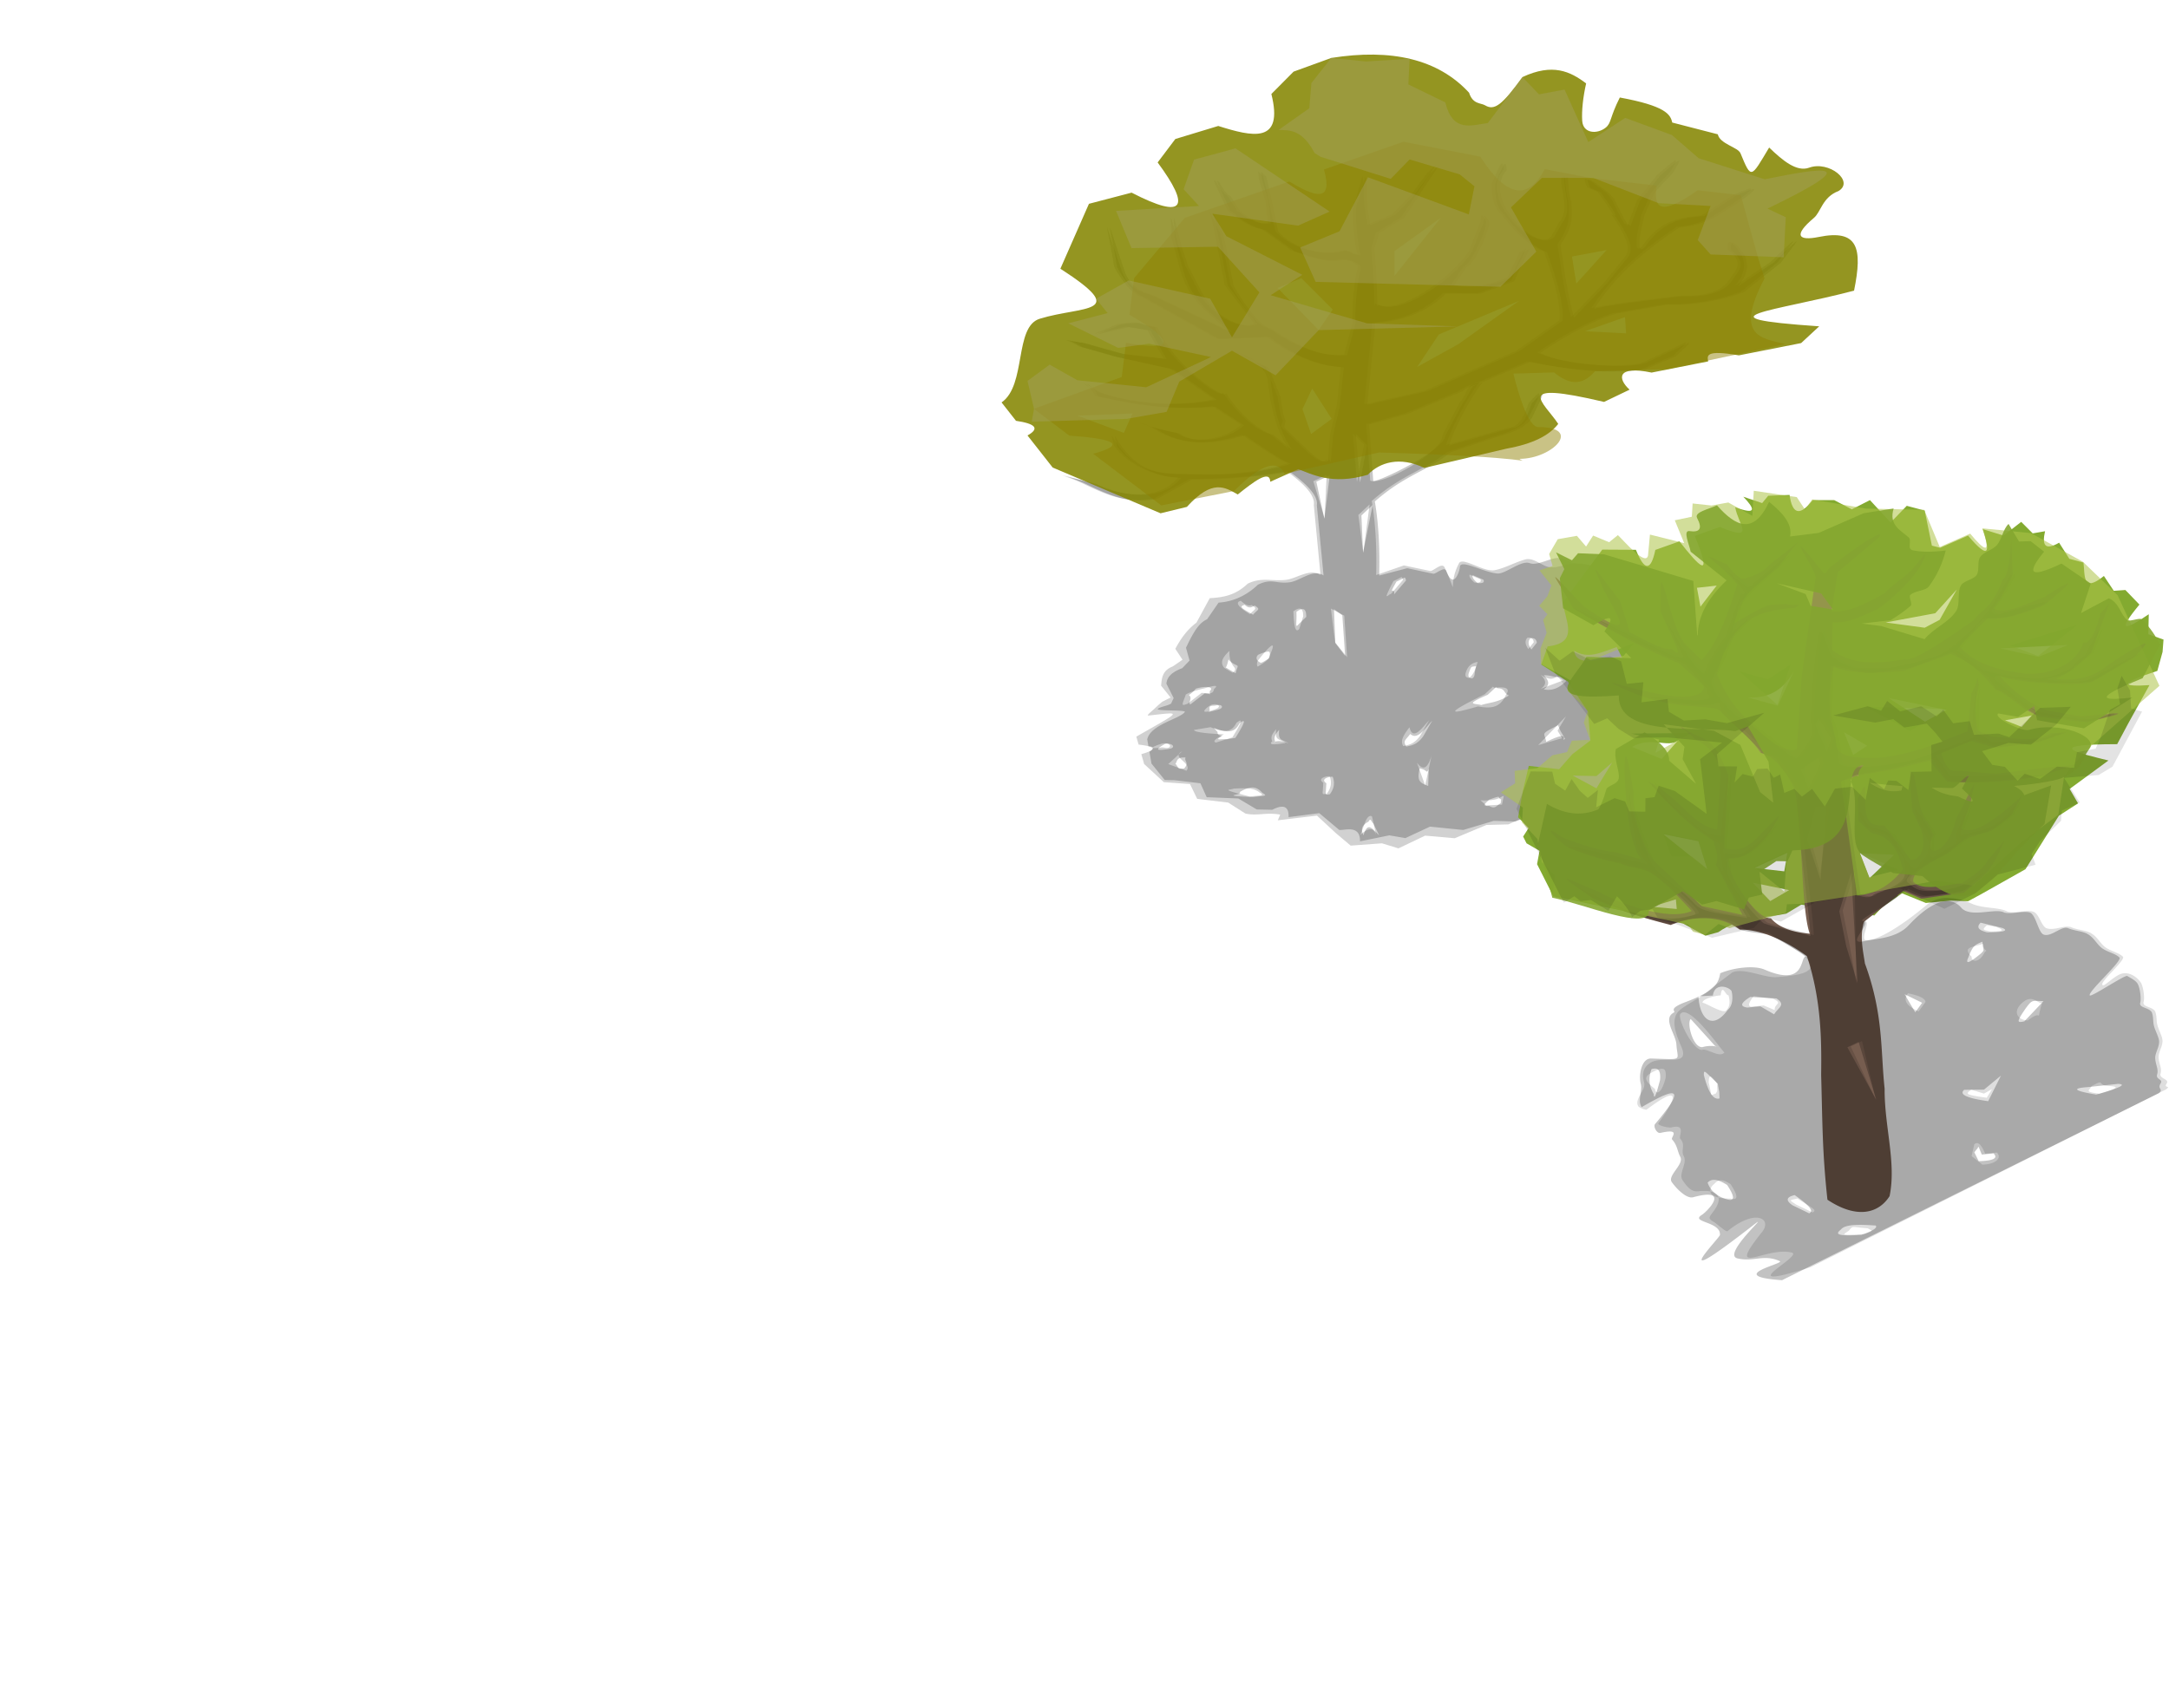 <svg width="1200" height="945" xml:space="preserve" style="fill-rule:evenodd;clip-rule:evenodd;stroke-linejoin:round;stroke-miterlimit:2" xmlns="http://www.w3.org/2000/svg"><g style="display:inline"><g style="clip-rule:evenodd;fill-rule:evenodd;stroke-linejoin:round;stroke-miterlimit:2"><path d="M831.326 443.433c-3.072-2.967-4.707-2.169 5.416 2.966 19.45 6.743 45.367 8.016 63.601 3.815l-23.883-16.752-31.119-6.904-19.32-5.458c-8.795-5.238-11.5-3.929 1.753-2.111l21.644 6.077 23.307 2.696-8.997-15.785-11.867-1.93-17.324 3.991 9.872-4.13c3.033-1.649 6.315-1.715 9.349-1.928 3.399-.239 3.905-.45 7.305.915l6.822 1.452c7.541 19.747 37.617 41.048 37.617 36.165 7.888 11.967 18.297 20.914 26.186 23.152l10.634 8.481c-5.903-7.932-9.975-20.136-11.907-37.332-.235-4.498-3.068-8.346-8.018-11.665l-9.825-4.945c3.844 1.506 7.145 3.148 9.825 4.945l6.785 3.416 6.585 16.161c2.973 21.881 3.883 7.421 1.981 16.815l13.313 12.781c13.25 12.609 10.419 1.423 12.425 6.536l1.39-15.328 3.676-15.923 2.214-21.303c-12.875-.325-28.182-6.642-41.057-16.696l-11.716.534-16.036.566-41.752-23.233c-4.408-1.686-9.24-6.344-14.864-16.543-4.152-26.149-7.852-32.702 4.785 3.885 3.742 8.166 11.122 10.59 14.864 11.459l43.851 20.552-14.894-13.315c-6.677-7.51-10.044-12.291-13.19-25.097l-3.703-13.698c.359-10.725-2.474-19.633 4.125 5.296l3.413 10.131 7.566 14.586c7.827 15.288 24.127 20.709 30.734 17.716l-16.358-21.259-4.234-22.237-2.205-11.013c-1.854-8.908-4.352-12.505 3.71 4.136l1.627 7.047 4.369 22.075c6.692 11.471 15.084 23.11 20.548 23.53 14.96 10.209 28.515 16.119 42.234 14.861l4.62-17.466c-.106-11.017.645-21.132 2.971-30.933-.444-2.23-4.517-3.925-8.487-4.391-10.636 2.207-20.126-2.151-28.329-4.808l-16.264-11.735c-4.888-.958-10.673-3.487-19.091-10.623l-7.383-16.001c.722-2.361 2.836 5.492 7.675 8.312l5.074 7.991c5.829 4.672 11.572 7.848 16.967 6.781l-1.139-11.6-3.788-12.873c.029-4.374-2.024-5.479 2.473-1.304l2.839 12.441 3.717 17.735c9.029 10.329 26.5 13.596 35.052 11.144 6.945-1.012 3.688.76 10.633 2.181-2.293-7.291-3.903-29.894-1.367-29.55l3.953-14.201c1.389 5.78.373 8.953.997 16.524l1.724 10.539 13.918-5.924 10.202-10.585 8.74-11.881 5.25-5.02-19.37 29.177-13.971 8.561-2.524 8.522c2.285 28.881 1.061 34.825 2.127 30.81 12.828 7.448 43.478-15.814 51.798-28.968l6.33-16.078c.82-1.869-.36-7.161 3.15-.621 1.22 1.22-6.6 22.346-12.5 25.189l-6.77 9.916c10.18 2.087 23.88-.273 31.16-4.115l6.82-13.897 3.54-1.901-8.34 17.832-18.53 6.852-19.21-.113c-10.55 10.482-24.82 15.482-39.022 16.234l-4.481 45.368 33.143-7.497 50.67-22.019 24.1-16.962c.96-7.643-2.14-20.589-8.49-37.969-8.64-3.711-14.83-9.588-23.48-20.596-2.24-2.299-5.48-5.214-5.29-17.255 4.94-11.202 5.95-14.079 6.47-7.641-14.58 15.98 17.56 46.606 26.29 36.973l4.58-8.058c5.52-6.455.76-16.749.96-24.534l2.01-.507c.49 5.835.78 10.762 1.92 13.703.74 9.649.53 14.13-6.03 23.779 1.93 11.038 2.76 22.257 7.52 40.375l18.52-19.373 10.15-12.661c2.66-3.295 6.57-6.461-6.46-24.883 3.16 2.207-3.07-6.152-7.43-12.407l-5.81-2.538c-3.53-7.872-.01-5.002 10.56 3.001l2.85 3.372c9.8 20.311 6.59 11.117 8.77 15.042l5.28-14.107 11.4-14.285c12.66-11.018 11.88-9.758 6.88-1.351l-10.21 10.866-5.44 12.407c-4.37 17.149-3.2 20.734-.22 18.297 8.44-12.12 16.41-16.488 33.36-17.663l17.42-11.288c9.18-3.943 17.13-7.077-.43 4.95-7.47 3.994-13.52 11.079-30.73 12.638-29.37 19.365-40.36 34.663-47.25 44.943 15.23-3.059 34.4-4.987 48.42-6.83 13.17.443 23.98-1.664 28.87-10.277 1.47-2.59 8.32-7.591-1.66-15.348-.63-6.864 2.33-4.747 7.79 3.426 2.2 6.149 1.02 10.724-4.07 16.873l19.85-13.345c18.78-17.993 13.52-12.82 4.01.123l-20.41 16.26c-14.85 5.462-30.89 7.487-42.07 6.868l-28.82 5.079c-14.91 4.516-31.71 14.758-41.76 21.701 14.34 7.3 50.15 8.793 58.41 5.452l12.52-5.841c13.21-5.905 15.59-8.628 4.1 2.228l-17.18 7.279c-21.62 2.634-40.57.482-63.42-4.181l-26.11 11.081c-.63.808-1.34 1.685-2.1 2.626-6.6 9.672-13.68 22.937-16.75 32.609l34.38-9.585c6.33-.459 8.58-6.176 11.39-13.69 6.4-6.995 8.73-9.126 1.02 5.939-2.74 7.245-12.68 10.468-19.83 12.421l-26.38 8.759c-12.02 10.056-24.71 12.183-41.611 27.08 2.29 13.375 2.785 28.424 2.406 40.996l15.375-5.317 14.55 3.064c1.68.219 6.51-4.994 7.92-1.988 8.55 18.226 1.05 10.652 8.03-2.316 1.94-3.611 13.39 4.87 19.47 3.894 5.29-.847 12.09-4.676 17.26-5.989 4.6-1.166 8.98 3.635 13.32 4.305 4.32.666 10.16-2.157 14.57-2.172 5.6-.018 9.85 2.582 16.21 1.702l34.01 35.063-35.8 91.036-36.24 9.641-15.53 7.042-12.15.323-17.54 7.342-16.35-1.439-14.77 7.047-9.11-2.797-17.309 1.279-8.096-6.818-10.572-9.794-21.648 2.598 1.328-3.138c-7.999-1.431-12.654.874-19.248-.594l-9.515-6.067-17.172-2.066-3.97-8.21-14.474-1.022-10.897-10.048-1.559-5.449c7.43-2.134 9.627-4.028-1.518-5.305l-1.258-4.398c25.569-14.636 25.69-13.724 6.786-11.684-1.632.176 2.119-2.635 3.453-3.954 1.224-1.21 2.6-2.427 4.125-3.674l4.606-2.33-5.272-6.579c.424-3.64.381-8.3 6.475-10.632l5.383-3.691-3.974-6.053c2.971-5.551 6.529-10.631 11.669-14.446l7.378-13.568c7.001-.428 14.002-1.337 21.003-8.037 7.732-3.811 13.78-1.122 21.403-2.141 5.738-.767 13.044-6.505 18.864-2.678l-3.701-38.678c.804-5.349-5.187-11.598-14.965-18.711-15.48 2.597-34.051 4.331-53.941 4.282l-19.297 10.738c-15.564 2.843-25.285-1.381-39.632-8.271-5.29-2.459-10.395-4.166-12.249-4.75h-.001c-1.039-.304-.915-.289.001 0 1.827.534 7.25 2.052 18.276 4.798 16.713 8.049 36.779 8.978 46.744-3.44-11.803.168-27.28-6.509-35.435-17.286-2.298-10.494-1.625-4.223 5.778 3.802 10.6 12.42 24.728 11.328 34.112 11.582 20.621.818 40.146-.576 56.358-5.931-3.548-.73-14.104-7.902-25.589-15.687-16.532 5.039-33.064 6.934-49.596-3.862-8.152-3.501-8.827-3.106-3.142-1.311 3.383 1.069 9.017 2.634 16.666 4.169 9.266 6.836 27.547 3.193 35.596-4.565l-15.752-10.215c-23.173 2.026-41.717-.487-64.89-5.758a16.944 16.944 0 0 0-3.556-4.977zm150.322 247.913c4.578-4.342 7.328-3.985 8.667 0l-2.261-10.174c-1.196-.859-2.392.073-3.588 2.525zm78.312-16.769-8.72.475-3.19-2.83c10.96.381 10.8-2.235 12.88-2.409zm-139.468-4.444c5.785-.805 8.747-.328 5.198-2.338-3.366-2.802-8.834-2.304-14.131-2.073-2.39 1.014-8.374-.002 8.933 4.411zm44.137-11.194c-1.135-.336-7.375.969-3.54 3.538l-.278 4.39c-.418 2.781.751 1.713 2.146 1.773 2.297-2.944 2.989-6.155 1.672-9.701zm56.361-11.42c-1.8 5.628-3.99 9.344-8.11 3.844l4.57 12.626zm-139.876-.703c-.809 2.716 7.285 5.54 4.268 9.016l-10.078-3.674 5.81-5.342c.168-.563.717-1.121 1.827-1.68zm-9.73-5.846c1.127-.348 2.846-.489 3.997.087 1.15.575 1.228 1.47.173 1.998s-2.722-.259-3.997-.087c-8.599 1.163-3.895-.848-.173-1.998zm133.906 1.229c-1.96-3.269.84-6.855 3.47-10.43 1.93 8.089 7.26-.143 10.86-3.799l-4.94 8.536c-3.34 4.625-6.36 5.055-9.39 5.693zm90.09-16.491-15.4 15.955 13.2-3.807-2.48-4.176zm-162.53 13.825c-2.522 2.303 1.77 1.88 7.348.942-3.51-2.482-5.934-1.007-5.202-7.554-1.776 2.011-3.353 4.059-2.146 6.612zm-19.845-10.169c-1.895 3.657-4.625 6.48-14.286 2.371l-9.113 1.513c-.542 1.829 16.511 2.439 16.511 2.439-5.577 2.889-6.156 4.112-4.353 4.541l9.004-2.836c6.459-10.294 5.28-10.403 2.237-8.028zm-14.288-9.793c1.203-.601 2.984-.688 3.974-.192.991.495.819 1.385-.384 1.987-1.203.601-5.868 2.249-6.858 1.754-.991-.495 2.065-2.947 3.268-3.549zm151.653-6.034c-26.72 13.176-15.14 9.946-3.68 6.718 6.21 1.091 12.13 1.351 15.4-6.359 2.53-3.415.5-4.772-6.31-3.972-.28-.189-.58-.38-.91-.574zm-149.702-2.952c-.546 2.712-1.772 2.612-6.889 2.159l-7.771 6.016c-3.845 1.439-3.115.86-.988-5.079 2.703-1.812 10.67-3.522 10.67-3.522 5.991-1.843 7.42-1.595 4.978.426zm180.692-.066c2.7-1.825 3.78-4.114 0-7.79 3.37 2.2 6.51 3.238 8.95.808l3.51 2.308zm-156.52-15.536c12.41-15.858 7.402-4.639 7.002-3.832-1.19 2.398.296 2.693-6.807 6.928-.773.461-.848-2.262-.195-3.096zm116.91 9.506c-1.72-.148-2.63-1.006-1.64-3.563 1.26-3.467 3.58-4.837 6.35-5.293-1.26 4.806-2.84 7.664-4.71 8.856zm-130.982-2.928-4.359-2.546c-2.929-3.176-.609-6.352 2.801-9.528-.292 4.111.903 7.051 2.631 9.107 1.342 1.597-.733 3.05-1.073 2.967zm63.484-8.569-6.621-8.179-2.337-18.694 7.4 3.894zm99.718-10.736c-1.44 1.628-1.31 3.687.57 6.218l3.01-3.768c-.27-1.739-1.2-2.819-3.58-2.45zm-126.202-4.843c-2.392 2.753-2.952-2.87-3.23-9.787 3.24-2.308 5.502-2.396 5.429 2.826zm-27.239-8.173c2.542-3.021 4.448-2.752 1.016-5.071-1.446.519-3.232.272-6.085-2.373-4.091 1.054.26 4.54 5.069 7.444zm78.076-11.289c-1.699.33-5.162 5.402 1.278-7.049 5.457-2.428 4.377-3.068 5.317-.676zm49.385-8.091c-1.34-.56-3.25-1.378-5.94-2.542-.36.845.02 2.054 2.68 4.405 2.84.257 4.03-.314 3.26-1.863zm-64.78-14.51-2.726-21.032 6.231-5.842zm-21.421-19.084-6.232-20.642 7.4-3.506zm17.916-20.253-2.337-26.874 6.232 6.232zm64.755-54.286c1.41-.459 2.62-.866 3.34-1.32-.47-.29-1.17.19-3.34 1.32-2.71.884-6.15 1.96-8.23 3.939l-30.14 12.444-21.33 5.925 2.287 31.257c6.587 3.098 40.213-15.789 39.893-25.144l9.74-18.315c2.44-2.377 3.81-7.278 5.68-9.058.82-.395 1.52-.745 2.1-1.048z" style="fill-opacity:.18" transform="matrix(1 0 0 1 -228.973 -229.355)"/></g><g style="clip-rule:evenodd;fill-rule:evenodd;stroke-linejoin:round;stroke-miterlimit:2"><path d="M831.326 443.433c-3.072-2.967-4.707-2.169 5.416 2.966 19.45 6.743 45.367 8.016 63.601 3.815l-23.883-16.752-31.119-6.904-19.32-5.458c-8.795-5.238-11.5-3.929 1.753-2.111l21.644 6.077 23.307 2.696-8.997-15.785-11.867-1.93-17.324 3.991 9.872-4.13c3.033-1.649 6.315-1.715 9.349-1.928 3.399-.239 3.905-.45 7.305.915l6.822 1.452c7.541 19.747 37.617 41.048 37.617 36.165 7.888 11.967 18.297 20.914 26.186 23.152l10.634 8.481c-5.903-7.932-9.975-20.136-11.907-37.332-.235-4.498-3.068-8.346-8.018-11.665l-9.825-4.945c3.844 1.506 7.145 3.148 9.825 4.945l6.785 3.416 6.585 16.161c2.973 21.881 3.883 7.421 1.981 16.815l13.313 12.781c13.25 12.609 10.419 1.423 12.425 6.536l1.39-15.328 3.676-15.923 2.214-21.303c-12.875-.325-28.182-6.642-41.057-16.696l-11.716.534-16.036.566-41.752-23.233c-4.408-1.686-9.24-6.344-14.864-16.543-4.152-26.149-7.852-32.702 4.785 3.885 3.742 8.166 11.122 10.59 14.864 11.459l43.851 20.552-14.894-13.315c-6.677-7.51-10.044-12.291-13.19-25.097l-3.703-13.698c.359-10.725-2.474-19.633 4.125 5.296l3.413 10.131 7.566 14.586c7.827 15.288 24.127 20.709 30.734 17.716l-16.358-21.259-4.234-22.237-2.205-11.013c-1.854-8.908-4.352-12.505 3.71 4.136l1.627 7.047 4.369 22.075c6.692 11.471 15.084 23.11 20.548 23.53 14.96 10.209 28.515 16.119 42.234 14.861l4.62-17.466c-.106-11.017.645-21.132 2.971-30.933-.444-2.23-4.517-3.925-8.487-4.391-10.636 2.207-20.126-2.151-28.329-4.808l-16.264-11.735c-4.888-.958-10.673-3.487-19.091-10.623l-7.383-16.001c.722-2.361 2.836 5.492 7.675 8.312l5.074 7.991c5.829 4.672 11.572 7.848 16.967 6.781l-1.139-11.6-3.788-12.873c.029-4.374-2.024-5.479 2.473-1.304l2.839 12.441 3.717 17.735c9.029 10.329 26.5 13.596 35.052 11.144 6.945-1.012 3.688.76 10.633 2.181-2.293-7.291-3.903-29.894-1.367-29.55l3.953-14.201c1.389 5.78.373 8.953.997 16.524l1.724 10.539 13.918-5.924 10.202-10.585 8.74-11.881 5.25-5.02-19.37 29.177-13.971 8.561-2.524 8.522c2.285 28.881 1.061 34.825 2.127 30.81 12.828 7.448 43.478-15.814 51.798-28.968l6.33-16.078c.82-1.869-.36-7.161 3.15-.621 1.22 1.22-6.6 22.346-12.5 25.189l-6.77 9.916c10.18 2.087 23.88-.273 31.16-4.115l6.82-13.897 3.54-1.901-8.34 17.832-18.53 6.852-19.21-.113c-10.55 10.482-24.82 15.482-39.022 16.234l-4.481 45.368 33.143-7.497 50.67-22.019 24.1-16.962c.96-7.643-2.14-20.589-8.49-37.969-8.64-3.711-14.83-9.588-23.48-20.596-2.24-2.299-5.48-5.214-5.29-17.255 4.94-11.202 5.95-14.079 6.47-7.641-14.58 15.98 17.56 46.606 26.29 36.973l4.58-8.058c5.52-6.455.76-16.749.96-24.534l2.01-.507c.49 5.835.78 10.762 1.92 13.703.74 9.649.53 14.13-6.03 23.779 1.93 11.038 2.76 22.257 7.52 40.375l18.52-19.373 10.15-12.661c2.66-3.295 6.57-6.461-6.46-24.883 3.16 2.207-3.07-6.152-7.43-12.407l-5.81-2.538c-3.53-7.872-.01-5.002 10.56 3.001l2.85 3.372c9.8 20.311 6.59 11.117 8.77 15.042l5.28-14.107 11.4-14.285c12.66-11.018 11.88-9.758 6.88-1.351l-10.21 10.866-5.44 12.407c-4.37 17.149-3.2 20.734-.22 18.297 8.44-12.12 16.41-16.488 33.36-17.663l17.42-11.288c9.18-3.943 17.13-7.077-.43 4.95-7.47 3.994-13.52 11.079-30.73 12.638-29.37 19.365-40.36 34.663-47.25 44.943 15.23-3.059 34.4-4.987 48.42-6.83 13.17.443 23.98-1.664 28.87-10.277 1.47-2.59 8.32-7.591-1.66-15.348-.63-6.864 2.33-4.747 7.79 3.426 2.2 6.149 1.02 10.724-4.07 16.873l19.85-13.345c18.78-17.993 13.52-12.82 4.01.123l-20.41 16.26c-14.85 5.462-30.89 7.487-42.07 6.868l-28.82 5.079c-14.91 4.516-31.71 14.758-41.76 21.701 14.34 7.3 50.15 8.793 58.41 5.452l12.52-5.841c13.21-5.905 15.59-8.628 4.1 2.228l-17.18 7.279c-21.62 2.634-40.57.482-63.42-4.181l-26.11 11.081c-.63.808-1.34 1.685-2.1 2.626-6.6 9.672-13.68 22.937-16.75 32.609l34.38-9.585c6.33-.459 8.58-6.176 11.39-13.69 6.4-6.995 8.73-9.126 1.02 5.939-2.74 7.245-12.68 10.468-19.83 12.421l-26.38 8.759c-12.02 10.056-24.71 12.183-41.611 27.08 2.29 13.375 2.785 28.424 2.406 40.996l15.505-4.069 14.42 3.065c1.54.199 6.15-4.361 7.22-1.516 4.21 11.136 7.48-.709 7.48-2.033 0-4.996 12.59 2.685 20.72 3.416 4.53.406 13.03-7.528 17.96-5.712 4.44 1.637 12.15-3.486 16.49-2.816 4.32.666 6.29 3.161 10.7 3.146 5.6-.018 9.85 2.582 16.21 1.702l34.01 35.063-35.8 91.036-36.24 9.641-13.32 5.173-11.98-.356-16.89 5.042-18.37-1.852-13.62 6.35-8.891-1.531-16.214 3.319c.207-9.775-9.424-5.652-11.57-6.375l-10.961-9.218-17.011 2.192c.167-3.463-.641-8.399-9.025-4.053l-8.555-.189-10.195-6.067-17.512-.706-3.459-7.701-14.304-1.702-5.42-.091-7.347-9.107-1.147-6.534c2.775-1.852 2.692-2.887-.531-3.025l-.684-3.893c1.938-8.256 18.006-11.268 20.786-15.083.967-1.326-16.233-.426-14.899-1.745 1.224-1.21 5.829-1.748 7.353-2.995l1.378-3.009-4.024-7.966c.424-3.64 2.702-6.234 8.796-8.565l4.023-4.201-1.97-7.073c4.517-9.531 7.277-13.701 11.704-15.805l6.327-9.185c7.001-.428 14.713-3.171 21.714-9.871 7.732-3.811 10.01-.353 17.634-1.372 5.738-.767 12.905-7.614 18.725-3.787l-3.701-38.678c.804-5.349-5.187-11.598-14.965-18.711-15.48 2.597-34.051 4.331-53.941 4.282l-19.297 10.738c-15.564 2.843-25.285-1.381-39.632-8.271-5.29-2.459-10.395-4.166-12.249-4.75h-.001c-1.039-.304-.915-.289.001 0 1.827.534 7.25 2.052 18.276 4.798 16.713 8.049 36.779 8.978 46.744-3.44-11.803.168-27.28-6.509-35.435-17.286-2.298-10.494-1.625-4.223 5.778 3.802 10.6 12.42 24.728 11.328 34.112 11.582 20.621.818 40.146-.576 56.358-5.931-3.548-.73-14.104-7.902-25.589-15.687-16.532 5.039-33.064 6.934-49.596-3.862-8.152-3.501-8.827-3.106-3.142-1.311 3.383 1.069 9.017 2.634 16.666 4.169 9.266 6.836 27.547 3.193 35.596-4.565l-15.752-10.215c-23.173 2.026-41.717-.487-64.89-5.758a16.944 16.944 0 0 0-3.556-4.977zm150.322 247.913c2.292-7.994 4.86-3.673 8.667 0l-3.175-6.515c-1.197-.86-1.478-3.586-2.674-1.134-4.811 2.55-3.898 5.1-2.818 7.649zm75.912-17.852c-2.71 1.73-3.16 3.419-6.32 1.558-5.01.183-1.49-1.812-.18-3.431 8.3-3.161 4.08-.846 6.74-.245zm-137.068-3.361c5.785-.805 8.747-.328 5.198-2.338-3.173-3.578-6.419-4.147-12.601-.373 2.693 1.645-13.241 1.759 7.403 2.711zm44.137-11.194c-1.135-.336-7.375.969-3.54 3.538l-.278 4.39c-.418 2.781.751 1.713 2.146 1.773 2.297-2.944 2.989-6.155 1.672-9.701zm53.111-4.325c-1.46 2.939-.3.615-4.98-.365-1.81 7.07.22 8.056 4.69 9.74zm-134.568-6.54c-.809 2.716 2.255 2.796-.763 6.271-3.873.147-2.333.624-4.856-2.83 1.138-.252-.024-3.497 5.159-3.291zm-11.788-7.104c.974-.666 2.846-.489 3.997.087 1.15.575 1.228 1.47.173 1.998s-4.061.815-5.343.923c-5.229.441.425-2.495 1.173-3.008zm133.906 1.229c-1.96-3.269-.41-3.425 2.21-7 4.32 4.103 9.16-4.639 12.12-7.229l-4.94 8.536c-3.34 4.625-6.36 5.055-9.39 5.693zm83.96-11.801c-10.42 5.319-7.34 3.888-6.53 9.206 15.21-7.498 7.19.956 10.46-1.748l-2.48-4.176zm-156.4 9.135c-2.609.909 1.539-1.82 7.348.942-3.51-2.482-5.934-1.007-5.202-7.554-1.776 2.011-3.353 4.059-2.146 6.612zm-19.845-10.169c-1.895 3.657-4.625 6.48-14.286 2.371l2.23 2.449c-.542 1.828 2.538 2.189 2.538 2.189-5.577 2.889.705 1.368 2.508 1.797l4.773-.778c6.459-10.294 5.28-10.403 2.237-8.028zm-14.288-9.793c1.345-.004 2.984-.688 3.974-.192.991.495.819 1.385-.384 1.987-1.203.601-7.92 2.071-6.858 1.754 2.726-.813-1.145-3.534 3.268-3.549zm151.653-6.034c-13.33 5.81-7.23 4.613-3.56 5.689 4.08-1.41 8.95-1.223 15.28-5.33-3.1-1.164-1.76-3.869-6.31-3.972-.28-.189-.58-.38-.91-.574zm-153.704-2.151c-.546 2.711 2.23 1.811-2.887 1.358l-7.771 6.016c-2.097-.134 1.496-3.291-.988-5.079 2.703-1.812 3.81-3.522 3.81-3.522 5.99-1.843 10.278-.795 7.836 1.227zm184.694-.867c2.7-1.825 3.78-4.114 0-7.79 3.64-.233 6.69 1.625 8.95.808l3.51 2.308c-3.72 3.92-7.84 5.69-12.46 4.674zM923.608 591.27c.947-.473 4.986-1.996 5.791-1.594.806.403.514 3.491-.434 3.964-.947.474-3.543 2.477-4.356 2.089-3.369-1.609-1.948-3.985-1.001-4.459zm118.142 13.219c-1.72-.148-2.63-1.006-1.64-3.563 1.26-3.467 1.06-2.779 3.84-3.234-1.27 4.805-.33 5.605-2.2 6.797zm-130.982-2.928-4.359-2.546c-1.938-1.591-.781 1.523.517-5.031 3.609 3.96 5.78 2.508 4.915 4.61-.793 1.929-.733 3.05-1.073 2.967zm60.718-9.531-5.418-7.096-.774-18.815 4.634 3.413zm102.484-9.774c-1.44 1.628-1.31 3.687.57 6.218l3.01-3.768c-.27-1.739-1.2-2.819-3.58-2.45zm-128.006-7.97c-2.392 2.753-1.148.257-1.426-6.66 3.24-2.308 5.502-2.396 5.429 2.826zm-25.435-5.046c2.542-3.021 4.448-2.752 1.016-5.071-1.446.519-2.775 2.216-5.628-.429-4.091 1.054-.197 2.596 4.612 5.5zm78.076-11.289c.456-4.958-3.781 2.012 1.278-7.049 5.457-2.428 4.377-3.068 5.317-.676zm49.385-8.091c-1.34-.56-3.25-1.378-5.94-2.542-.36.845.02 2.054 2.68 4.405 2.84.257 4.03-.314 3.26-1.863zm-66.584-14.991-.922-20.551 6.231-5.842zm-21.421-18.723-4.428-20.522 7.4-3.506zm19.72-20.133-2.337-26.874 6.232 6.232zm64.755-54.286c1.41-.459 2.62-.866 3.34-1.32-.47-.29-1.17.19-3.34 1.32-2.71.884-6.15 1.96-8.23 3.939l-30.14 12.444-21.33 5.925 2.287 31.257c4.52-.116 39.313-17.178 39.893-25.144l9.74-18.315c2.44-2.377 3.81-7.278 5.68-9.058.82-.395 1.52-.745 2.1-1.048z" style="fill-opacity:.22" transform="matrix(1 0 0 1 -227.29 -229.075)"/></g><g style="clip-rule:evenodd;fill-rule:evenodd;stroke-linejoin:round;stroke-miterlimit:2"><path d="M1217.24 734.909c-12.64 2.699-25.77 1.924-37.62 10.27l-7.13 1.947-12.48-6.822-71.7-15.041-8.95-17.719 1.35-7.378-7.18-4.174-1.89-3.731 3.04-4.705-5.82-5.946 2.77-15.118 3.14-13.348 16.81 1.875 7.3-8.323 9.98-7.57-1.33-16.018-11.21-16.675-14.64-9.323 3.54-10.07c18.35-1.985 9.01-14.997 8.6-24.454l21.62-29.108 18.61.108c4.83 12.194 8.34 11.567 10.74.062l13.32-4.73c10.64 13.464 19.01 22.717 8.49-3.017l13.92-4.943c20.35 8.41 10.1-1.273 8.45-10.94 12.2 4.532 10.93.922 4.48-5.813l10.43 3.535 3.36-4.069 11.8-.457c1.51 10.545 5.59 12.122 12.78 2.877l11.93-.001 9.74 5.112 10.04-5.115 11.43 12.405 8.93-9.244 9.91 2.621 3.99 19.414 4.63 1.184 15.37-6.741c12.37 14.562 12.02 8.349 8.16-3.581l11.48 3.57 9.79-7.586 6.35 6.37 6.84-1.191c-1.77 7.57-.18 10.946 7.77 6.351l5.64 8.892 7.81 2.11c1 6.513-.95 17.326 11.33 7.409l5.46 8.215 6.42-.451 7.78 8.074c-13.18 15.913-7.61 14.04 5.16 5.34l-.24 11.054 8.4 2.948-.52 6.814-2.9 10.544c-22.65 7.324-19 8.817-4.36 7.87l-11.67 21.073-6.19 11.596c-43.22.092-20.27 5.22-4.83 9.034l-21.46 15.743 4.64 7.989-10.6 6.821-18.48 29.602-24.77 13.959-7.01 3.779-9.27-.37-14.06 1.315-13.26-5.36-11.06 7.771-4.18 4.517-40.44-5.989zm-60.6-2.566-13.84-1.215 13.35-4.127zm51.72-4.371-9.72-10.198 20.16 4.128zm54.96-12.722-5.34-13.798 18.93.887zm-47.21-3.742-16.52-1.899 18.32-8.411zm-66.89-20.558 19.46 3.896 4.96 15.674zm-37.02-25.379-13.11-7.042 13.11.243 8.75-7.527zm44.97-26.292 1.72-1.947c-.5.831-1.08 1.466-1.72 1.947l-8.89 10.042-16.31-6.652c10.02-5.98 19.88.582 25.2-3.39zm97.08 7.838-5.1-12.626 12.87 7.527zm93.24-15.539-9.23-3.642 14.81-2.671zm-73.59-15.959 32.16 6.61-12.08 6.495zm-77.98-.352c13.68.728 20.55-5.899 25.53-14.589l-8.88 19.177zm-69.37-21.627c-6.88-1.917-25.53 6.704-26.61-4.165 7.69 4.633 14.32 1.121 23.45-2.092zm209.03-5.508 37.56-1.898-16.32 6.601zm-41.76-11.428-21.61-2.914 27.44-5.099 11.9-13.112-9.47 16.754zm-124.07-11.655-1.94-10.441 10.92-1.214z" style="fill:#83aa30" transform="matrix(1 0 0 1 -228.974 -229.354)"/><path d="M603.216 861.614c10.378 9.805 25.345 10.091 40.356-5.263-4.872-30.439-10.057-48.713-17.452-78.868-6.106-21.149-13.099-46.968-11.307-76.016 9.051-10.264 23.382-22.03 38.504-24.705 8.663-9.796 23.877-15.042 43.249-11.097 25.427-12.002 31.98-17.077 45.13-25.805 21.026-22.532 17.105-18.293-5.839-2.92-4.124 4.229-36.2 26.793-55.096 22.457 24.094-43.186 26.402-28.694 37.521-38.658 10.731-3.731 21.272-9.599 31.697-16.776 10.403-12.708 8.576-15.327 1.309-6.47-10.866 6.932-21.55 12.951-31.61 15.805l-15.553 7.776c5.496-10.598-.324-40.129-3.929-55.278-4.396-17.013-5.739-15.825-2.623 11.964 4.801 14.046 3.517 32.279-.781 44.809l-23.206 34.916-24.661 10.438 8.489-34.513c-4.031-5.726-2.245-10.179-2.558-15.285 9.011-8.601 16.817-19.009 23.673-30.843l8.391-14.849c-20.128 16.824-20.122 32.246-36.36 39.064l-11.869-34.534c-1.141-10.118 2.003-18.094 9.638-23.825 11.694-15.904 9.657-10.473-4.427-.598-8.326 6.48-8.644 17.276-9.938 26.392 0 0 13.681 39.043 14.96 45.218-5.547 1.935-11.44 5.666-27.599-6.043-15.622-9.837-16.038-10.782-5.332.443 15.992 13.66 26.443 13.963 31.794 12.422 5.297 4.414-5.442 41.146-16.414 42.493-3.904 7.419-12.273 11.49-22.245 14.358 1.662-16.93-16.279-76.297-14.781-93.805 2.721-12.7 7.761-21.838 15.121-25.26 4.467-12.543 11.9-18.894 19.64-32.337 11.717-5.531 30.818-5.39 56.062-23.499 30.127-21.613-39.324 24.392-50.454 8.57-1.194-1.698 1.857-4.164 3.406-7.065l8.319-11.616c23.078-15.041 39.618-30.308 58.147-46.865 5.904-24.197 12.75-33.594-7.138-.138-30.076 31.843-18.877 8.641-15.279-9.618 2.071-16.111 4.248-18.895-8.89 10.622l-.907 20.902c-8.477 6.663-18.446 15.459-24.014 15.359-6.863 9.969-1.529-7.577.893-25.504-4.745-15.024-6.404-27.517-6.583-6.014-.157 21.052-1.818 25.56-3.508 29.756l-7.862 12.314c-8.147-5.238-18.898-16.003-35.816-43.207 10.273-19.864 23.63-28.411 3.051-13.526-2.422 5.937-5.493 11.334-9.361 10.833-4.403-.569-12.625-1.324-18.025-5.886-30.684-13.845-25.851-15.022-4.984 2.974l18.875 9.437c12.5 6.67 17.899 20.466 19.832 20.501-27.624-9.019-24.12-7.896-37.606-6.051-3.631 2.464-12.134 1.027-4.356 3.491 16.424-2.107 35.804-2.034 49.077 16.349 5.679 2.826 6.242 7.944 11.922 15.318-3.192 23.236-10.83 30.318-17.337 41.506-4.854 7.566-14.468 16.983-20.838 15.452L569.955 525.6l-25.543-59.332c-3.299-1.949 14.644-46.71-6.174-2.607-.782 1.657-3.277-1.678-4.936-2.499a341.244 341.244 0 0 0-10.723-5.07c-17.429-7.873-32.092-12.737-25.448-7.613l31.837 16.487 10.764 23.826c-10.402 2.49-20.725-.018-37.193-5.11-6.085-4.46-16.007-7.442-22.515-12.141l-10.435-7.773c5.644 11.789 29.85 24.857 40.049 29.055 17.161 3.876 21.67 5.094 31.242 2.895l5.197 17.192c-10.944 12.601-27.948 14.14-44.966 14.593-5.276 2.406-27.426-6.437-51.008-16.235-5.47-5.485-13.336-4.336-25.179-21.813-8.397-2.411-18.783-50.357-7.385-1.748 7.041 8.185 14.051 16.511 18.059 18.632-6.977 5.757-21.435.901-34.546-1.008-24-9.055-23.431-7.349 1.706 5.116 12.6 2.917 33.232 4.591 38.232 1.427l22.838 13.994c-5.314 10.932-17.665 18.37-32.076 23.238-15.516 6.989-39.799 3.31-47.754-10.804-2.467 2.264-8.888-2.966-15.919-15.916l-7.391-5.117 20.166 28.911c13.629 7.652 18.54 9.973 26.747 11.662-5.677 2.346-18.771 4.434-29.305.305l-16.433-6.617c-25.422-8.642-18.416-4.97-8.566 2.124l31.74 10.532c10.447 1.316 50.872-9.168 58.017-14.721-4.841 10.508-16.281 22.67-24.153 27.114l-20.78 7.887c-36.312 3.048-26.86 3.007-2.754 4.436l29.417-9.139 7.89-6.462c5.491-6.138 11.51-13.869 15.565-15.667 9.861-19.954 14.345-21.51 22.509-27.888l33.1 4.982c21.154-2.023 33.29-4.635 44.207-10.969 11.509 22.197 10.704 39.337 10.962 44.45 1.975 7.623.669 11.937-11.002 15.012-8.681 2.211-16.262 4.697-43.493 2.27l-31.154-5.347-9.016-23.284c-8.887-9.464-6.615-13.072-6.405-4.343 4.968 8.952 8.87 18.197 8.399 28.646l-8.399 5.589c-9.004 1.168-23.465 9.274-37.777 4.57-14.778 2.328-13.109.516 10.026 4.362l27.751-1.666 14.738-7.39 21.194 3.989c-.523 7.159-.481 12.662-7.161 12.844l-24.205 6.626-28.614 1.833c-36.845 3.666-23.952 1.37-1.393 5.036 22.139.317 42.605-3.133 62.587-7.671l7.682-15.353 24.205 1.228 21.317-.573 14.781 1.706 2.274 19.897 7.081 53.441c-6.995.442-19.226.912-33.807-10.781-.42-8.45.809-21.965 12.517-25.867 1.539-.958 4.055-4.396 7.502-10.2l-3.526-13.983c-8.954-10.204-7.242-8.546-4.068 3.992 2.924 11.258 1.994 14.302-8.366 16.329l-10.813 24.354c-3.559 1.665-12.444-2.352-11.945-17.037l2.482-12.961-3.185-16.475c-2.02-7.926-1.475-12.029-4.034-5.947.19 9.579 3.455 24.085-.928 32.139l-1.391 7.922c11.908 12.344-3.882 16.397-17.041-7.419l-18.083-20.458 6.254 12.507 10.047 14.385c-5.551 5.217-19.562 1.102-44.828-13.396l10.314 11.144 15.425 7.306 18.037 2.016c6.88 3.064 11.539 5.388 13.872 6.936 21.635 5.411 26.676 9.637 27.061 13.531-3.338 6.409-16.013 6.317-31.51 6.647-6.797-3.029-14.726-5.506-19.629-10.983-17.817-12.7-15.982-13.033-9.537-4.503 4.946 6.363 11.038 12.24 20.297 16.774l10.04 5.024 28.22-1.332 10.159-7.001 30.464 14.626c5.333 8.434 5.587 18.587 6.528 26.143-3.23 34.204 4.997 56.243 8.909 80.626 6.709 23.645 5.127 47.79 15.346 67.925z" style="fill:#765d4f" transform="matrix(-.822 .158 .226 .841 1346.514 -158.014)"/><path d="M1149.95 570.75c3.39 6.436 14.4 25.334 18.13 28.316 1.14.914 4.17 4.428 4 2.684-.24-2.497 5.99-13.512 11.26-19.852.33-.404 8.62-24.291 9.08-24.119 6.45 2.449-7.72-12.122-10.52-14.747-.52-.49 13.73 11.985 14.44 11.382 7.1-6.043 21.29-18.049 20.86-17.353-3.77 6.041-25.53 23.26-26.43 27.791-1.33 6.603-4.01 15.132-3.71 14.811.51-.556.97-1.021 1.35-1.375 3.29-3.048 17.03-14.98-1.04 2.852-2.94 2.907-4.47 12.039-11.22 23.873-2.99 5.241 11.3 19.022 13.7 20.424 12.4 7.22 31.49 25.568 33.31 23.258 3.02-3.829 9.96-11.369 7.93-17.867-1.37-4.388 2.59-52.866 5.24-52.319.46.095 4.24 8.713 5.27 13.065.17.718 9.2 7.733 15.93 7.673 6.4-.057 11.42-.07 15.3-.046 1.41.008 18.53-3.493 28.8-7.354 2.85-1.071 15.26-9.873 24.85-21.487 8.2-9.92 13.83-22.995 15.35-22.909 1.39.078-4.85 10.485-11.08 19.496-.53.774 1.67 3.101 3.64 2.5 36.49-11.075 29.59-6.658 10.76-.268-4.96 1.686-10.35 2.458-16.61 2.252-3.61-.119-6.63 5.874-8.74 7.826-4.05 3.741-6.5 8.226-8.29 9.857-.19.177 8.52 6.497 15.16 11.499.26.196 16.61 4.065 28.59 4.365.41.011 8.21-.395 14.32-3.553 1.34-.694 4.7-1.063 7.65-5.262 1.63-2.307 4.71-3.296 5.51-4.826 13.01-24.652 6.71-10.97 2.76-.57l-12.51 10.544s-1.79 1.083-3.28 1.488c-5.22 1.426-9.67 2.543-9.37 2.587 3.01.428 18.93 2.697 24.18-.1 52.81-28.119 13.07-5.767 2.18.936-.25.152-4.89.949-10.46 1.075-3.03.068-10.13-.263-10.6-.243-5.09.208-19.92-1.363-28.01-3.131-1.1-.241-2.74-.815-3.51-.839-1.32-.043-2.04 1.717-1.87 1.852 3.38 2.775 19.35 17.312 26.31 18.603 6.78 1.259 17.12 4.027 25.4 3.834 5.1-.119 10.87-2.97 12.39-2.669 2.02.403-.84.919-2.44 1.488-3.41 1.214-9.9 2.478-13.13 2.055-5.48-.716-15.59-2.162-24.04-3.136-3.63-.418-15.83-11.692-23.06-14.468-1.37-.526-4.24-6.106-4.35-6.185-4.53-3.238-20.03-14.492-20.83-14.206-5.59 1.992-22.6 9.159-25.39 9.243-5.86.177-14.16 1.917-20.85 2.395-1.1.079-20.78-4.823-20.8-3.698-.3 13.685-.66 28.235-.33 28.86 2.45 4.662 4.47 15.898 5.31 24.345.51 5.115 33.24 1.482 44.56-2.738 10.55-3.935 19.76-7.431 27.68-10.484.77-.3 3.08-1.099 2.3-.884-2.09.575.03-25.859 1.77-26.581.15-.066-.6 2.353-.66 4.582-.13 4.333.15 12.528-.19 16.648-.27 3.195 3.43 4.622 4.95 5.359 2.2 1.069 4.17 3.36 6.07 2.694 1.33-.467 28.93.165 31.09-4.319.16-.34 5.97-.416 5.97-.416s-5.72 1.773-7.63 2.622c-4.63 2.048-17.79 4.041-28.32 4.857-1.49.115-12.87-4.437-14.31-3.788-4.78 2.166-13.58 5.509-19.12 8.084-1.65.766 5.21 7.216 6.44 11.612.31 1.097 52.17-.605 52.56-.553 4.61.62-47.31 6.785-53.02 3.034-2.74-1.8-7.51-11.805-8.9-11.681-4.85.435-22.77 6.028-38.28 7.971-5.4.676-11.84 4.262-11.84 4.262.8 8.549 8.89 63.123 8.89 63.123 1.15-.109 6.08 2.562 9.09-.353 1.26-1.221 16.47-4.629 17.29-11.128.46-3.618.37-8.948-3.81-13.317-2.87-3.007-3.76-6.548-5.73-7.739-4.13-2.497-7.65-2.4-9.87-4.053-4.71-3.495-7.16-9.631-5.29-9.728 1.03-.054 2.28 5.484 5.04 7.666 3.05 2.422 7.74 1.656 11.31 4.796 4.43 3.889 7.15 13.343 12.59 18.652 2.32 2.269 4.25-3.66 5.53-4.709 1.16-.944 2.48-2.311 2.53-2.832.32-3.102 1.55-5.506.83-6.931-15.48-30.894-4.73-16.035 1.93-4.275.49.865-.66 1.566-.84 3.4-.24 2.359.09 5.97-.16 7.648-.23 1.611 1.23 2.553 2.57 1.317 4.34-3.968 15.26-7.34 11.54-10.012-1.53-1.104 8.31-20.458 7.7-19.006-.26.628-6.93 18.63-4.84 17.639 4.73-2.242 10.35-2.321 13.87-3.909 7.48-3.379 11.51-7.39 12.82-9.168 5.5-7.488 5.83-6.918.85 1.579-.27.461-5.51 5.597-11.42 8.394-5.64 2.668-12 2.983-12.15 3.168-.45.552-5.35 5.062-11.5 9.148-4.75 3.158-11.1 6.118-11.42 6.454-.77.824-14.12 7.506-10.38 10.197 1.48 1.065 3.61 4.075 8.75 4.547 3.16.29 13.83.539 21.5-3.281 14.32-7.132 25.21-18.983 1.11 2.771-1.65 1.492-22.26 4.019-23.31 3.884-2.22-.282-8.29-3.17-9.76-3.974.05-.123-.04-.199-.31-.207-.05-.001.07.075.31.207-.27.709-4.95 2.996-4.03 3.135 3.14.475-22.72 13.969-19.38 14.163 6.52.38-10.53 13.996 1.15 11.141 5.66-1.386 17.29-1.157 24.35-8.689 21.03-22.413 28.57-10.139 29.63-9.222 5.65 4.912 18.62-.492 23.26 2.125 4.16 1.115 10.48-1.139 14.13-.006 3.43 1.062 4.68 11.138 7.69 12.214 4.24 1.514 10.03-5.081 13.53-3.54 3.17 1.397 7.82 1.626 10.45 3.044 3.98 2.142 5.31 5.781 8.26 7.968 2.98 2.215 7.55 2.979 9.71 5.237 1.75 1.835-17.78 19.096-16.43 20.956.8 1.099 19.45-11.539 20.75-10.756 2.29 1.373 4.83 2.545 5.84 4.509 1.19 2.32 1.98 7.895 1.33 10.245-.85 3.05 4.8 2.502 6.43 5.402.99 2.819.51 4.86 1.16 7.425.67 2.615 2.46 5.75 2.8 8.117.45 3.108-2.03 6.598-2.1 9.312-.09 3.675 2.01 6.417 1.06 9.448-.91 2.919 3.5 2.616 1.91 5.02-2.04 3.092 1.92 3.022-1.04 5.417l-208.41 103.441c-32.36-2.284 1.78-9.214-1.22-10.563-9-4.038-14.42.622-23.41-1.505-8.98-2.122 19.22-26.559 9.02-18.61-51.46 40.087-18.36 6.879-18.73 5.613.54-7.455-16.59-6.925-10.07-11.025 3-1.888 16.44-15.578-4.72-9.824-3.79 1.029-9.49-4.988-11.86-8.392-2.54-3.631 6.97-9.804 4.71-13.979-1.7-3.132-1.45-6.164-4.54-9.604-.99-1.103 5.49-6.338-6.46-3.615-1.99.451-4.1-3.566-2.93-4.936 20.43-24.025 7.64-18.083-7.43-9.332-2.52-3.771.6-8.863-.52-13.037-1.22-4.603.38-13.998 5.68-13.85 18.39.514 14.62 1.524 14.04-7.878-.35-5.59-7.77-14.22-1.46-17.533 1.69-.889-3.98-1.894 6.77-5.926 16.63-6.237 17.93-10.518 18.95-15.844 6.41-2.794 18.29-4.737 24.66-1.982 23.71 10.256 19.01-8.467 23.07-7.219.6.186-19.91-12.841-22.52-12.628-1.09.09-13.28-1.485-14.31-2.483-7.63-7.395-21.88-6.423-28.6-5.465-.51.397-9.91 1.98-9.58 2.859.47.14.56.19.13.126a.292.292 0 0 1-.13-.126c-3.17-.946-24.18-6.021-26.43-7.825-1.41-1.134-16.37-6.595-16.37-6.595l-9.87-6.925c11.86 5.959 36.09 19.084 53.2 18.197 5.16-.267 9.4-1.291 12.77-2.439 3.18-1.083-22.51-23.044-25.63-23.869-63.79-16.856-55.63-18.167-.34-3.751.28.072-1.34-1.294-2.81-3.929-.97-1.738-2.83-3.866-3.34-5.938-4.83-19.367-4.83-40.714-3.44-25.592.58 6.291 3.87 17.187 11.26 34.348 2.82 6.534 15.56 13.358 23.99 22.635 4.29 4.719 11.43 5.08 29.21 8.059.42.071-18.22-30.002-15.88-29.243.24.08 2.36 4.693 2.36 2.664 0-1.944-1.4-9.659-1.63-13.122-.08-1.26-.54-1.472-1.54-2.099-6.3-3.941-25.8-18.966-37.06-32.898-.11-.143 1.93.575 4.08 3.049 8.2 9.463 24.75 25.172 31.37 25.761 2.75.244 3.74.807 3.75.642 2.19-31.221 6.7-60.301 1.5 6.13-.2 2.643.18 3.635.54 3.357.77-.603 6.63.866 7.09.779 3.9-.746 16.51-10.264 20.92-18.083.8-1.416-2.03 4.712-5.85 8.791-3.68 3.93-7.44 8.518-13.62 10.519-1.38.447-9.01.31-7.99 1.968 1.41 2.303.96 6.719 1.19 7.479 3.24 10.802 18.73 26.823 20.12 27.278 9.63 3.153 23.58 5.955 25.45 6.961 1.3.697-8.59-71.558-7.13-76.115 1.9-5.963-9.15-16.048-11.5-21.498-.56-1.312-10.57-4.431-8.63-3.956 3.29.806-23.04-22.433-22.24-23.525.35-.462-.1-5.201-2.37-3.801-7.17 4.413-40.75-3.408-36.73-3.237 10.64.452 37.47 4.403 32.18-1.649-1.24-1.429-.2-2.658-1.33-3.808-5.93-6.038-9.96-12.39-13.86-13.951-31.48-12.595-61.77-30.823-59.15-29.988 4.7 1.501 56.52 28.449 56.62 27.036.05-.609 5.69 2.824 3.22-1.776-2.29-4.279-7.42-15.568-9.54-20.285-.78-1.475-1.16-2.296-.95-2.117l.95 2.117zm108.78 341.928c-15.35.985-13.78-.934-11.22-3.021 2.3-2.927 10.28-2.797 19.21-2.157 1.09 1.226-1.46 2.936-7.99 5.178zm-28.81-11.919c3.26-1.494-1.62-5.559-8.03-10.109-4.78 1.109-5.04 3.016-1.19 5.649zm-45.41-7.716c-6.05-1.729-9.31-5.01-10.79-9.279 2.45-2.712 6.3-1.582 10.79 1.295 4.25 6.411 4.38 9.192 0 7.984zm147.37-25.462-6.47.648c-2.61-6.172-1.31-4.277-2.9-2.824l-1.22 1.577 2.39 4.915c7.84-.223 11.03-1.553 8.2-4.316zm-2.95-28.888c-12.96-1.826-16.02-3.971-13.24-6.305l10.93-.081 9.38-7.753zm-77.9-29.806 6.24-2.973 9.81 32.111zm-70.73 28.275c-3.74 1.096-6.45-4.346-8.66-12.902-.06-3.596.63-1.841 7.69 4.728l.81 4.558zm220.58-8.057-16.65 1.784c-9.1.649-8.29 1.989 4.46 4.162 13.6-3.836 16.87-5.665 12.19-5.946zm-256.94 5.678c-2.99-4.887-2.88-9.43-1.29-13.809 3.52-1.146 5.28.584 4.74 6.042-2.64 10.036-3.35 10.441-3.45 7.767zm205.02-40.274c-4.29.962-4.33.266.53-6.899 4.04-5.537 3.76-4.38 10.08-4.295zm-171.17 13.539-13.4-14.807c-2.35 1.84 1.07 15.751 6.35 15.56 6.97-1.982 11.26 1.229 7.05-.753zm33.99-26.217-14.47-.826c-5.09 3.161-6.15 5.26-1.58 5.881l7.15-.689 7.65 4.433c2-3.667 6.88-5.132 1.25-8.799zm76.8 7.67-5.89-10.015 9.72 4.757zm-103.65-1.393c-8.58 11.716-15.63 5.13-16.3-7.438l8-.44c.86-7.055 8.44-5.135 10.31-2.534.87 3.321.68 8.107-2.01 10.412zm61.64-54.442 3.86 19.325 6.25 20.515-3.57-61.247zm71.35 25.569c2.64-6.905 3.67-6.982 7.83-8.808.32 5.238 1.53 4.239-.69 6.429-7.63 6.338-8.65 5.697-7.14 2.379zm19.03-16.352-12.19-2.974c-2.63 2.603-.91 4.274 3.57 5.352 8.64-.073 12.18-.782 8.62-2.378zm-108.22-49.058 7.45 22.417 3.25-40.554h-5.94zm.87-27.993-4.31-10.573 9.71-6.905 1.08 3.668zm5.4-39.271-1.73 3.883 6.48 15.105 2.15-7.552z" style="fill-opacity:.24" transform="matrix(1 0 0 1 -228.974 -229.354)"/><path d="M1149.95 570.75c3.39 6.436 14.4 25.334 18.13 28.316 1.14.914 4.17 4.428 4 2.684-.24-2.497 5.99-13.512 11.26-19.852.33-.404 8.62-24.291 9.08-24.119 6.45 2.449-7.72-12.122-10.52-14.747-.52-.49 13.73 11.985 14.44 11.382 7.1-6.043 21.29-18.049 20.86-17.353-3.77 6.041-25.53 23.26-26.43 27.791-1.33 6.603-4.01 15.132-3.71 14.811.51-.556.97-1.021 1.35-1.375 3.29-3.048 17.03-14.98-1.04 2.852-2.94 2.907-4.47 12.039-11.22 23.873-2.99 5.241 11.3 19.022 13.7 20.424 12.4 7.22 31.49 25.568 33.31 23.258 3.02-3.829 9.96-11.369 7.93-17.867-1.37-4.388 2.59-52.866 5.24-52.319.46.095 4.24 8.713 5.27 13.065.17.718 9.2 7.733 15.93 7.673 6.4-.057 11.42-.07 15.3-.046 1.41.008 18.53-3.493 28.8-7.354 2.85-1.071 15.26-9.873 24.85-21.487 8.2-9.92 13.83-22.995 15.35-22.909 1.39.078-4.85 10.485-11.08 19.496-.53.774 1.67 3.101 3.64 2.5 36.49-11.075 29.59-6.658 10.76-.268-4.96 1.686-10.35 2.458-16.61 2.252-3.61-.119-6.63 5.874-8.74 7.826-4.05 3.741-6.5 8.226-8.29 9.857-.19.177 8.52 6.497 15.16 11.499.26.196 16.61 4.065 28.59 4.365.41.011 8.21-.395 14.32-3.553 1.34-.694 4.7-1.063 7.65-5.262 1.63-2.307 4.71-3.296 5.51-4.826 13.01-24.652 6.71-10.97 2.76-.57l-12.51 10.544s-1.79 1.083-3.28 1.488c-5.22 1.426-9.67 2.543-9.37 2.587 3.01.428 18.93 2.697 24.18-.1 52.81-28.119 13.07-5.767 2.18.936-.25.152-4.89.949-10.46 1.075-3.03.068-10.13-.263-10.6-.243-5.09.208-19.92-1.363-28.01-3.131-1.1-.241-2.74-.815-3.51-.839-1.32-.043-2.04 1.717-1.87 1.852 3.38 2.775 19.35 17.312 26.31 18.603 6.78 1.259 17.12 4.027 25.4 3.834 5.1-.119 10.87-2.97 12.39-2.669 2.02.403-.84.919-2.44 1.488-3.41 1.214-9.9 2.478-13.13 2.055-5.48-.716-15.59-2.162-24.04-3.136-3.63-.418-15.83-11.692-23.06-14.468-1.37-.526-4.24-6.106-4.35-6.185-4.53-3.238-20.03-14.492-20.83-14.206-5.59 1.992-22.6 9.159-25.39 9.243-5.86.177-14.16 1.917-20.85 2.395-1.1.079-20.78-4.823-20.8-3.698-.3 13.685-.66 28.235-.33 28.86 2.45 4.662 4.47 15.898 5.31 24.345.51 5.115 33.24 1.482 44.56-2.738 10.55-3.935 19.76-7.431 27.68-10.484.77-.3 3.08-1.099 2.3-.884-2.09.575.03-25.859 1.77-26.581.15-.066-.6 2.353-.66 4.582-.13 4.333.15 12.528-.19 16.648-.27 3.195 3.43 4.622 4.95 5.359 2.2 1.069 4.17 3.36 6.07 2.694 1.33-.467 28.93.165 31.09-4.319.16-.34 5.97-.416 5.97-.416s-5.72 1.773-7.63 2.622c-4.63 2.048-17.79 4.041-28.32 4.857-1.49.115-12.87-4.437-14.31-3.788-4.78 2.166-13.58 5.509-19.12 8.084-1.65.766 5.21 7.216 6.44 11.612.31 1.097 52.17-.605 52.56-.553 4.61.62-47.31 6.785-53.02 3.034-2.74-1.8-7.51-11.805-8.9-11.681-4.85.435-22.77 6.028-38.28 7.971-5.4.676-11.84 4.262-11.84 4.262.8 8.549 8.89 63.123 8.89 63.123 1.15-.109 6.08 2.562 9.09-.353 1.26-1.221 16.47-4.629 17.29-11.128.46-3.618.37-8.948-3.81-13.317-2.87-3.007-3.76-6.548-5.73-7.739-4.13-2.497-7.65-2.4-9.87-4.053-4.71-3.495-7.16-9.631-5.29-9.728 1.03-.054 2.28 5.484 5.04 7.666 3.05 2.422 7.74 1.656 11.31 4.796 4.43 3.889 7.15 13.343 12.59 18.652 2.32 2.269 4.25-3.66 5.53-4.709 1.16-.944 2.48-2.311 2.53-2.832.32-3.102 1.55-5.506.83-6.931-15.48-30.894-4.73-16.035 1.93-4.275.49.865-.66 1.566-.84 3.4-.24 2.359.09 5.97-.16 7.648-.23 1.611 1.23 2.553 2.57 1.317 4.34-3.968 15.26-7.34 11.54-10.012-1.53-1.104 8.31-20.458 7.7-19.006-.26.628-6.93 18.63-4.84 17.639 4.73-2.242 10.35-2.321 13.87-3.909 7.48-3.379 11.51-7.39 12.82-9.168 5.5-7.488 5.83-6.918.85 1.579-.27.461-5.51 5.597-11.42 8.394-5.64 2.668-12 2.983-12.15 3.168-.45.552-5.35 5.062-11.5 9.148-4.75 3.158-11.1 6.118-11.42 6.454-.77.824-14.12 7.506-10.38 10.197 1.48 1.065 3.61 4.075 8.75 4.547 3.16.29 13.83.539 21.5-3.281 14.32-7.132 25.21-18.983 1.11 2.771-1.65 1.492-22.26 4.019-23.31 3.884-2.22-.282-8.29-3.17-9.76-3.974.05-.123-.04-.199-.31-.207-.05-.001.07.075.31.207-.27.709-24.7 17.696-23.78 17.835 3.12.471-3.28 10.749.74 10.675 6.26-.116 18.37-7.175 33.45-19.723 6.66-5.545 16.6-4.161 24.5-.655 6.85 3.037 15.43 1.904 20.07 4.521 4.16 1.115 10.48-1.139 14.13-.006 3.43 1.062 4.45 8.115 7.46 9.191 4.23 1.514 10.26-2.058 13.76-.517 3.17 1.397 7.82 1.626 10.45 3.044 3.98 2.142 5.31 5.781 8.26 7.968 2.98 2.215 7.55 2.979 9.71 5.237 1.75 1.835-12.67 13.747-11.32 15.608 1.03 1.409 6.58-5.406 11.13-6.316 5.22-1.045 9.5 3.769 10.35 5.417 1.19 2.32 1.98 7.895 1.33 10.245-.85 3.05 4.8 2.502 6.43 5.402.99 2.819.51 4.86 1.16 7.425.67 2.615 2.46 5.75 2.8 8.117.45 3.108-2.03 6.598-2.1 9.312-.09 3.675 2.01 6.417 1.06 9.448-.91 2.919 5.02 2.997 3.44 5.401-2.04 3.092 2.67.926-.28 3.321l-196.87 98.493c-46.49 14.449-3.58-6.353-10.24-8.115-14.21-3.761-37.34 14.589-16.54-11.362 5.9-7.358-3.54-13.295-19.07-.526-.83.687-6.62-4.759-7.86-5.253-3.49-1.999-1.98-2.818.43-6.155 4.24-5.89 4.41-12.027-8.86-10.65-3.9.405-6.18-2.674-8.55-6.078-2.53-3.631 2.84-9.308.58-13.483-1.71-3.16 1.24-6.034-1.88-9.508-1.14-1.266 3.57-8.36-4.78-6.292-1.71.424-8.19-1.073-7.27-2.355 12.49-17.419 9.92-19.961-6.53-7.496-.53.407-4.42-1.163-4.64-1.836-2.52-3.771 4.34-8.863 3.22-13.037-1.22-4.603-.78-8.572 3.81-11.217 6.68-3.851 21.68 2.811 16.83-8.584-2.2-5.153-6.52-14.498-1.61-19.669 3.15-3.324 12.08-7.371 16.05-10.926 3.96-3.556 8.87-6.832 13.7-10.635 6.4-2.794 17.72 3.147 24.64 2.615 11.99-.921 24.98-2.544 15.3-11.559-3.9-3.639-11.3-7.121-19.53-12.885-.9-.633-13.28-1.485-14.31-2.483-7.63-7.395-21.88-6.423-28.6-5.465-.51.397-9.91 1.98-9.58 2.859.47.14.56.19.13.126a.292.292 0 0 1-.13-.126c-3.17-.946-24.18-6.021-26.43-7.825-1.41-1.134-16.37-6.595-16.37-6.595l-9.87-6.925c11.86 5.959 36.09 19.084 53.2 18.197 5.16-.267 9.4-1.291 12.77-2.439 3.18-1.083-22.51-23.044-25.63-23.869-63.79-16.856-55.63-18.167-.34-3.751.28.072-1.34-1.294-2.81-3.929-.97-1.738-2.83-3.866-3.34-5.938-4.83-19.367-4.83-40.714-3.44-25.592.58 6.291 3.87 17.187 11.26 34.348 2.82 6.534 15.56 13.358 23.99 22.635 4.29 4.719 11.43 5.08 29.21 8.059.42.071-18.22-30.002-15.88-29.243.24.08 2.36 4.693 2.36 2.664 0-1.944-1.4-9.659-1.63-13.122-.08-1.26-.54-1.472-1.54-2.099-6.3-3.941-25.8-18.966-37.06-32.898-.11-.143 1.93.575 4.08 3.049 8.2 9.463 24.75 25.172 31.37 25.761 2.75.244 3.74.807 3.75.642 2.19-31.221 6.7-60.301 1.5 6.13-.2 2.643.18 3.635.54 3.357.77-.603 6.63.866 7.09.779 3.9-.746 16.51-10.264 20.92-18.083.8-1.416-2.03 4.712-5.85 8.791-3.68 3.93-7.44 8.518-13.62 10.519-1.38.447-9.01.31-7.99 1.968 1.41 2.303.96 6.719 1.19 7.479 3.24 10.802 18.73 26.823 20.12 27.278 9.63 3.153 23.58 5.955 25.45 6.961 1.3.697-8.59-71.558-7.13-76.115 1.9-5.963-9.15-16.048-11.5-21.498-.56-1.312-10.57-4.431-8.63-3.956 3.29.806-23.04-22.433-22.24-23.525.35-.462-.1-5.201-2.37-3.801-7.17 4.413-40.75-3.408-36.73-3.237 10.64.452 37.47 4.403 32.18-1.649-1.24-1.429-.2-2.658-1.33-3.808-5.93-6.038-9.96-12.39-13.86-13.951-31.48-12.595-61.77-30.823-59.15-29.988 4.7 1.501 56.52 28.449 56.62 27.036.05-.609 5.69 2.824 3.22-1.776-2.29-4.279-7.42-15.568-9.54-20.285-.78-1.475-1.16-2.296-.95-2.117l.95 2.117zm108.78 341.928c-15.35.985-11.26.165-8.7-1.921 2.3-2.928 1.64-1.855 10.56-1.216 1.09 1.226 4.67.895-1.86 3.137zm-28.81-11.919c3.26-1.494-1.93-3.204-8.34-7.754-4.78 1.109-4.73.661-.88 3.294zm-45.41-7.716c-13.39.268-12.45-5.461-9-8.085 2.45-2.712 4.51-2.776 9 .101 4.25 6.411 4.38 9.192 0 7.984zm147.37-25.462-6.47.648c-2.61-6.172-4.45-6.632-6.04-5.179l-1.47 6.518 5.98 4.716c7.84-.223 10.83-3.94 8-6.703zm-5.61-30.301c-12.97-1.826-11.37-2.16-8.59-4.494l7.04 2.189 4.46-2.485zm-75.24-28.393 6.24-2.973 7.62 32.508zm-74.66 26.076c-3.74 1.096-1.73 2.407-3.95-6.15.21-4.467.99-4.607 4.71.646l.02 4.087zm216.34-4.288c-5.03-.433-1.08-4.078-8.48.214-1.33 2.591-4.22 3.006 4.46 4.162 13.6-3.836 8.71-4.095 4.02-4.376zm-249.96 1.721c-7.66-5.869-5.71-7.387 1.29-10.626 3.53-1.146 5.08-.809 4.55 4.649-2.64 10.036-5.74 8.65-5.84 5.977zm206.21-37.887c-5.73-.19-9.06-5.261-2.15-10.505 5.24-3.98 8.46 2.096 10.12.576-3.91 13.257 1.45 2.615-7.97 9.929zm-167.84 17.72c-1.95-1.688-19.08-26.741-24.21-21.528-2.34 1.84 6.56 20.289 11.83 20.097 2.54-1.162 9.68 4.692 12.38 1.431zm26.89-29.77-10.7-1.454c-2.28 3.161-3.51 5.26-1.58 5.881l7.15-.689 6.08 2.549c-.29-3.851 4.95-3.431-.95-6.287zm80.57 7.042c-7.53-3.338-8.45-6.677-5.89-10.015 5.6 1.113 9.43 2.583 9.72 4.757zm-106.84-.194c-3.13.614-10.19-4.124-12.71-4.642-.19-1.85 5.96-3.782 10.02-4.04.85-7.055 2.86.493 4.34-.089.87 3.321 1.03 6.466-1.65 8.771zm64.83-55.641 3.86 19.325 3.66 20.913-.98-61.645zm71.35 25.569c-5.37-5.491.13-5.013 6.44-7.216.31 5.238 2.92 2.647.7 4.837-2.85 5.859-7.41 5.573-7.14 2.379zm13.7-16.51-5.29-.931c-2.63 2.602-2.48 2.389 2 3.467 8.64-.073 6.84-.939 3.29-2.536zm-102.89-48.9 5.32 19.349 5.38-37.486h-5.94zm.87-27.993-4.31-10.573 9.71-6.905 1.08 3.668zm5.4-39.271-1.73 3.883 6.48 15.105 2.15-7.552z" style="fill-opacity:.13" transform="matrix(1 0 0 1 -227.1 -229.83)"/><path d="m581.2 721.026-36.741 13.063-6.928-2.164-8.824 7.765-7.805-1.383-3.078-4.272-87.88-11.843 1.083-12.981-8.166-8.02-3.013-14.814-9.971-9.862.569-9.778-14.299-8.69 9.267-6.663-.344-8.048 14.741-2.958 9.767-9.143 9.529-2.868 3.111-7.654 11.833-1.562-4.043-10.775 2.488-7.889-12.982-11.983 2.646-6.494-19.993-9.519-.308-10.077 4.007-10.498-2.292-8.065 2.835-3.976-5.391-5.012 5.35-6.688 2.59-7.239-7.753-9.111 8.5-3.584-2.217-7.589 5.578-10.055 12.449-3.21 5.946 6.456 4.584-7.503 10.393 3.471 5.68-5.07c3.95 3.313 18.132 19.102 19.579 11.568l1.238-13.638 22.237 3.72-6.103-14.326 11.064-3.215.522-8.656 12.221.317 10.96-2.853 15.604 7.412.929-16.393 27.917 1.838 5.294 7.575 4.729-6.915 34.715 3.112 37.996-2.334 10.11 23.33 19.77-10.303c8.777 9.843 14.272 13.72 7.837-4.084l31.663.502 33.661 15.829 22.552 19.887 27.162 56.606-48.551 46.715-13.274 17.048-3.831 25.387-25.054 20.716-29.66 29.775-24.94-1.055-55.44 14.554-32.104 7.556-9.017 1.056zm-1.003-13.647-19.698-14.326 21.489-11.64zm-78.794-31.338 22.833 2.686 5.82 17.908-9.951-7.152-13.224.998zm133.86 17.46-6.268-15.669 25.071 9.401zm-154.468-80.545 38.964-3.621-23.28 14.774 2.508-8.797zm152.23-30.035 52.38-2.686-23.728 16.117zm-81.928-16.117 18.49 3.539 14.639-10.702-8.506 26.861zm-97.597 1.343 29.128-14.223-6.743 8.851zm273.54-32.681 43.426-17.013-25.518 22.385z" style="fill:#adc347;fill-opacity:.55" transform="matrix(.852 .07 0 .852 492.848 -149.935)"/><path d="M523.988 545.46c.069-12.377 6.664-24.751 18.717-37.126l-23.33-16.72c-.82-4.412-5.303-13.62-.708-13.317 6.435.425 8.658-2.09 4.892-8.907-1.989-3.599 6.918-6.104 12.925-9.271 12.127 12.773 23.778 17.464 33.829-5.055 8.685 6.299 15.309 13.01 13.609 21.386l18.664-3.889 29.162-15.164 19.442-4.666c-3.312 11.04 4.604 13.822 9.72 17.921 2.329 1.866-1.328 7.674 2.629 8.199 5.601.743 12.795.173 21.479-1.624-2.031 8.345-5.515 16.417-10.863 24.14-2.309 3.333-9.104 3.435-12.14 6.632-1.236 1.301 1.604 5.757.24 7.035-3.811 3.568-8.131 7.041-13.009 10.409l-18.805 3.719 12.583.558 28.254 6.232c5.408-7.327 15.68-12.114 20.493-19.957 2.885-4.701.376-12.373 3.273-17.117 1.837-3.008 8.078-4.31 9.976-7.3 2.217-3.493.107-8.669 2.47-12.097 2.511-3.641 8.047-5.042 10.804-8.561 3.256-4.155 3.789-10.397 7.514-14.301l6.806 10.867 7.515-.857 8.74 6.108c-9.697 12.786-12.224 19.969 11.303 6.799l18.996 11.425-6.311 19.706 18.084-11.102c7.05 2.554 7.473 10.059 11.926 13.169 1.575 1.1 8.129-2.399 9.451-1.245 5.537 4.831 9.029 10.099 11.865 15.509l-11.341 22.681c-36.042 17.642-23.683 16.304-6.546 13.092l-31.495 22.552-30.458-2.769-1.929-9.074-10.457 7.948-12.759-1.16c-4.037 2.776 15.341 10.745 19.831 9.051 19.872-7.495 45.085.519 39.418 8.841-2.121 3.114-3.309 5.428-3.928 7.176-2.51 7.093-12.248 13.055-16.61 14.54-7.569 2.576-17.429 4.797-28.464 6.629 3.554 1.595 5.97 3.38 6.511 5.478l17.497-7.777-4.277 25.274-17.109 18.664-17.108 20.997c-10.766 10.221-21.763 19.902-45.105.778l-19.053-.389c-7.356-3.6-14.174-6.653-19.785-10.038-3.835-2.313-4.947-7.541-5.162-13.894-.166-4.882.198-10.429.26-15.826.079-6.854-.328-13.468-2.92-18.178 1.599-2.82 3.309-3.471 5.326-3.012-.739-2.078.666-4.81 3.157-7.61-19.627 2.975 8.33 53.677-46.2 59.226l-3.231 7.329-7.243.479-10.912 8.134 1.758 14.295-8.682 2.751-3.185 7.84-17.936-3.869-9.254 3.052-12.471-7.738-22.164 14.387c1.508 14.146-43.56-1.11-62.602-3.11l-9.332-34.218 5.832-26.44c10.669 5.514 21.734 6.669 33.44.777 1.453-2.8 2.827-5.088 5.127-13.394.698-2.523 7.084-3.651 7.981-7.466 1.077-4.579-3.284-12.169-1.832-19.19l18.664-12.442c11.062 5.703 16.287 11.405 15.942 17.108l17.498 13.61-8.703-15.311 1.174-8.091-13.468-13.538 32.662 1.556 17.109 7.776 12.831 29.552 8.554 6.221-3.11-26.441-13.327-21.793-8.263 3.764c-23.853-1.498-76.277 10.679-75.619-16.966-51.65 8.074-30.394-5.657-20.997-23.33l29.163-1.555-17.498-15.942c5.598-8.52 6.941-13.112-7.176-3.432l-19.653-9.4-2.14-19.331 2.918-6.156-5.387-10.451 10.357 4.292 3.947-4.879 16.857-.69 31.216 6.72 26.776 5.831 2.513 35.082zm111.441 86.613c.627.073 1.303.128 2.028.165 5.902.295 12.499.404 19.516.333l-.728 2.911c-9.263 2.598-15.83-.536-20.816-3.409zm64.802-10.075-4.667 8.951c11.549 9.602 7.402 9.348-2.769 5.311-7.163-.123-12.602-1.705-16.885-4.266 4.355-.215 8.772-.487 13.2-.815 2.698-.2 8.428-8.94 11.121-9.181zm-88.486-100.422-14.466-1.218-3.248-7.358-18.664-5.444 28.754 4.2z" style="fill:#84a62f;fill-opacity:.89" transform="matrix(.852 .07 0 .852 492.848 -149.935)"/><path d="m704.308 671.407-20.14 13.514-29.244-8.433-54.695 18.578-22.242 16.368-11.254-.728-6.386 7.894-27.033 10.982-35.64-7.349-2.991-4.532-7.943 2.278-6.113 5.791c3.299 1.137-4.574-9.297-9.101-12.508l-5.596 10.407-11.3-5.102-6.816 1.829-3.983-2.425-6.841 5.329-30.703-55.651 9.183-25.893 14.035-2.246 1.827 7.535 6.591 3.324 4.131-8.19 5.368 6.726 5.13 3.679 6.606-6.308-1.15 11.499 11.964-7.987 6.878.96 2.623 6.016 10.486-1.621.051-8.716 5.923-1.762 2.69-7.851 10.415 1.609 20.721 11.288-4.241-34.76 14.26-13.229-35.35 2.719-14.514 2.581-7.51 1.712-9.866-4.368-7.332-5.635-8.452 5.121-25.523-28.863-6.282-15.213 9.349 6.85 8.454-7.494 11.519 3.538 12.798-4.579 7.163 2.109 3.684 13.997 10.761-2.943-1.218 13.302 16.912-5.055.864 8.097 9.669 4.064 13.942-3.164 14.145.052 24.18-10.89-30.763 32.285 1.065 7.607 12.074-2.03-1.647 10.755 5.23-6.44 6.644.583 2.749-5.41 6.775-1.499 4.028 5.357 4.167-2.913 2.712 11.51 6.503-3.715 4.936 4.167 6.578-6.112 8.315 10 6.545-12.724 11.107-3.153 8.805 6.998 2.724-14.728 9.336 5.705 2.631-6.042 5.37-.673 7.693 4.63 1.769-12.11 13.32-2.546-.242-17.145 7.355-3.394-4.652-5.016-5.549-4.975-14.627 5.017-7.155-4.192-11.753 4.231-27.224.057 22.373-9.851 8.685 1.463 3.966-7.033 8.415 5.329 13.685-5.66 10.063 4.854 4.208-5.068 6.476 7.7 10.725-3.235 2.751 8.415 15.816-3.518 7.104 1.132 2.897-3.31 17.209-19.198 19.867-4.083-9.466 13.134-16.432 15.884-14.588 1.375-17.143 8.299 6.69 7.759 8.134-.113 8.283 7.611 4.596-5.371 9.901 1.721 11.086-9.919 11.09-1.099 1.834-10.464 12.158-4.385 3.293-8.103 6.048-18.745 6.491-4.689-1.722-10.092 2.771-8.586 5.456 8.616.68 11.558 7.126.766-19.204 39.085-9.039 6.983-22.412 5.705 10.216 14.227-11.692 7.236-.487 6.71-13.693 15.681-5.391 9.179 2.547 6.526-24.508 10.538z" style="fill-opacity:.11" transform="matrix(.852 .146 0 .852 492.848 -180.574)"/></g><path d="m718.288 259.618-15.513 6.967c-.181-6.993-9.274.07-17.98 7.026-7.127-3.987-13.956-8.799-28.16 6.872l-14.55 3.55-59.694-25.327-13.923-17.742c6.964-3.888 4.36-6.526-6.361-8.105l-7.99-10.18c13.856-9.505 6.884-41.91 21.099-46.294 23.668-7.3 50.795-2.292 11.443-27.692l15.798-35.918 23.606-6.177c29.77 15.336 32.548 7.878 14.41-16.71l9.781-12.976 23.75-7.212c18.802 5.926 36.343 10.198 29.382-17.689l12.284-12.37 20.86-7.584c33.195-5.26 59.01.547 76.235 19.242 2.08 6.523 6.522 5.567 8.896 6.993 5.218 3.135 9.489-.363 20.652-15.656 16.736-7.822 26.495-3.083 35.218 3.522-1.732 7.61-2.525 15.157-2.171 20.683.453 7.107 8.274 7.531 12.959 3.808 3.26-2.59 2.177-5.46 7.848-16.7 25.053 4.62 28.038 9.24 28.994 13.86l25.217 6.502c1.14 5.377 11.157 7.117 12.554 10.5 6.06 14.657 5.722 13.749 15.856-3.174 7.37 7.112 15.178 13.681 22.11 11.152 11.011-4.02 25.224 7.543 16.268 12.917-8.943 3.387-9.716 11.588-13.593 14.844-11.63 9.769-8.614 12.862 2.69 10.567 21.74-4.412 24.298 6.121 19.5 29.712-44.045 11.576-89.161 14.924-19.283 19.743l-10.012 9.273-34.459 6.796c-18.753-3.248-17.456.185-16.968 3.348l-31.284 6.172c-19.656-4.096-18.713 3.545-12.185 9.46l-14.116 6.775c-51.763-12.19-33.172.251-25.355 12.17-4.977 6.425-14.182 11.09-28.438 13.65l-45.639 10.708c-13.604-6.562-24.668-3.103-31.28 3.785-20.166 5.968-31.363-.601-38.456-3.091z" style="clip-rule:evenodd;fill:#848500;fill-opacity:.87;fill-rule:evenodd;stroke-width:.194;stroke-linejoin:round;stroke-miterlimit:2"/><path d="m763.002 250.38-52.265 11.815c-5.267-11.127-18.88.455-28.028 9.509l-40.238 7.978-37.656-28.585c18.657-5.119 11.851-8.286-13.24-10.051l-19.51-14.812 48.532-17.605 2.361-18.897c26.12 4.497 28.692.033 1.948-15.592l2.527-20.217 28.026-33.326 57.878-20.154c13.839 8.351 24.502 12.204 19.13-6.661l43.982-15.315 42.51 8.232c14.699 22.919 26.462 24.237 35.695 6.913l25.698 4.977 36.173 4.125c-1.564 11.21.525 18.285 22.725 2.591l23.813 2.716 9.57 34.584 3.605 11.456c-17.12 32.566-1.373 33.012 11.433 36.332l-64.938 13.834-40.297 1.186c-7.543 8.857-15.088 6.905-22.63.667l-22.519.663s6.835 29.554 13.67 29.554c25.128 0 7.913 17.605-10.252 17.605 2.98 2.887 11.594-.937-77.703-3.523zm-37.63-10.223-4.791-13.771 5.39-11.379 10.779 16.768zm-103.603-.598-25.75-9.58 30.541-1.198zm162.29-36.53 11.977-17.965 44.317-18.565-33.537 23.954zm92.823-19.763 22.159-7.784.598 8.984zm-147.319-.599-22.756-23.354 13.175-5.39 17.367 17.367zm142.529-25.75-2.395-14.971 19.162-3.593zm-100.608-4.192v-13.774l25.75-18.564z" style="clip-rule:evenodd;fill:#8e7f00;fill-opacity:.48;fill-rule:evenodd;stroke-width:.194;stroke-linejoin:round;stroke-miterlimit:2"/><g style="clip-rule:evenodd;fill-rule:evenodd;stroke-linejoin:round;stroke-miterlimit:2"><path d="m852.25 461.141-52.49 1.556 1.277-7.108-3.61-15.444 12.269-9.038 15.337 8.65 38.104 3.888 35.771-16.719-34.216-7.388-17.108 2.333-27.606-13.608 21.755-5.672-6.392-7.931 18.075-10.115 45.103 10.109 12.053 21.385 15.164-24.884-22.94-25.273-47.824.777-8.554-20.607 45.88-2.721-8.502-9.278 5.78-16.384 22.94-6.221 52.101 34.993-17.496 7.776-47.436-6.609 7.777 12.442 41.991 21.384-17.496 11.276 53.267 15.553 50.406 1.707-77.093 2.053-23.858 25.012-24.107-13.609-29.161 17.108-6.999 16.719zm184.3-135.307-27.71-8.236-10.436 10.73-38.841-12.214-3.29-2.084c-6.68-12.599-13.359-12.826-20.039-12.691l17.109-12.078 1.165-13.973 10.995-13.876 19.202 1.967 24.135-1.514-.68 14.201 20.41 9.933c4.26 16.965 14.34 12.585 23.53 11.452l19.19-25.461 9.1 9.563 14.18-2.652 13.13 29.048 20.43-13.364 25.84 9.475 14.78 12.831 36.54 11.665c31.24-6.318 57.7-10.812 1.56 16.228l10.11 4.768-1.17 22.162-40.43-1.555-7.1-7.962 7.1-18.866-28.78-1.556-36.16-13.997h-28.38l-17.11 16.33 14 24.496-19.83 19.44-102.259-2.721-8.555-19.025 21.775-8.97 15.729-29.883 55.81 20.551 3.11-15.552z" style="fill:#a4a060;fill-opacity:.44" transform="matrix(1 0 0 1 -228.973 -229.355)"/></g></g></svg>